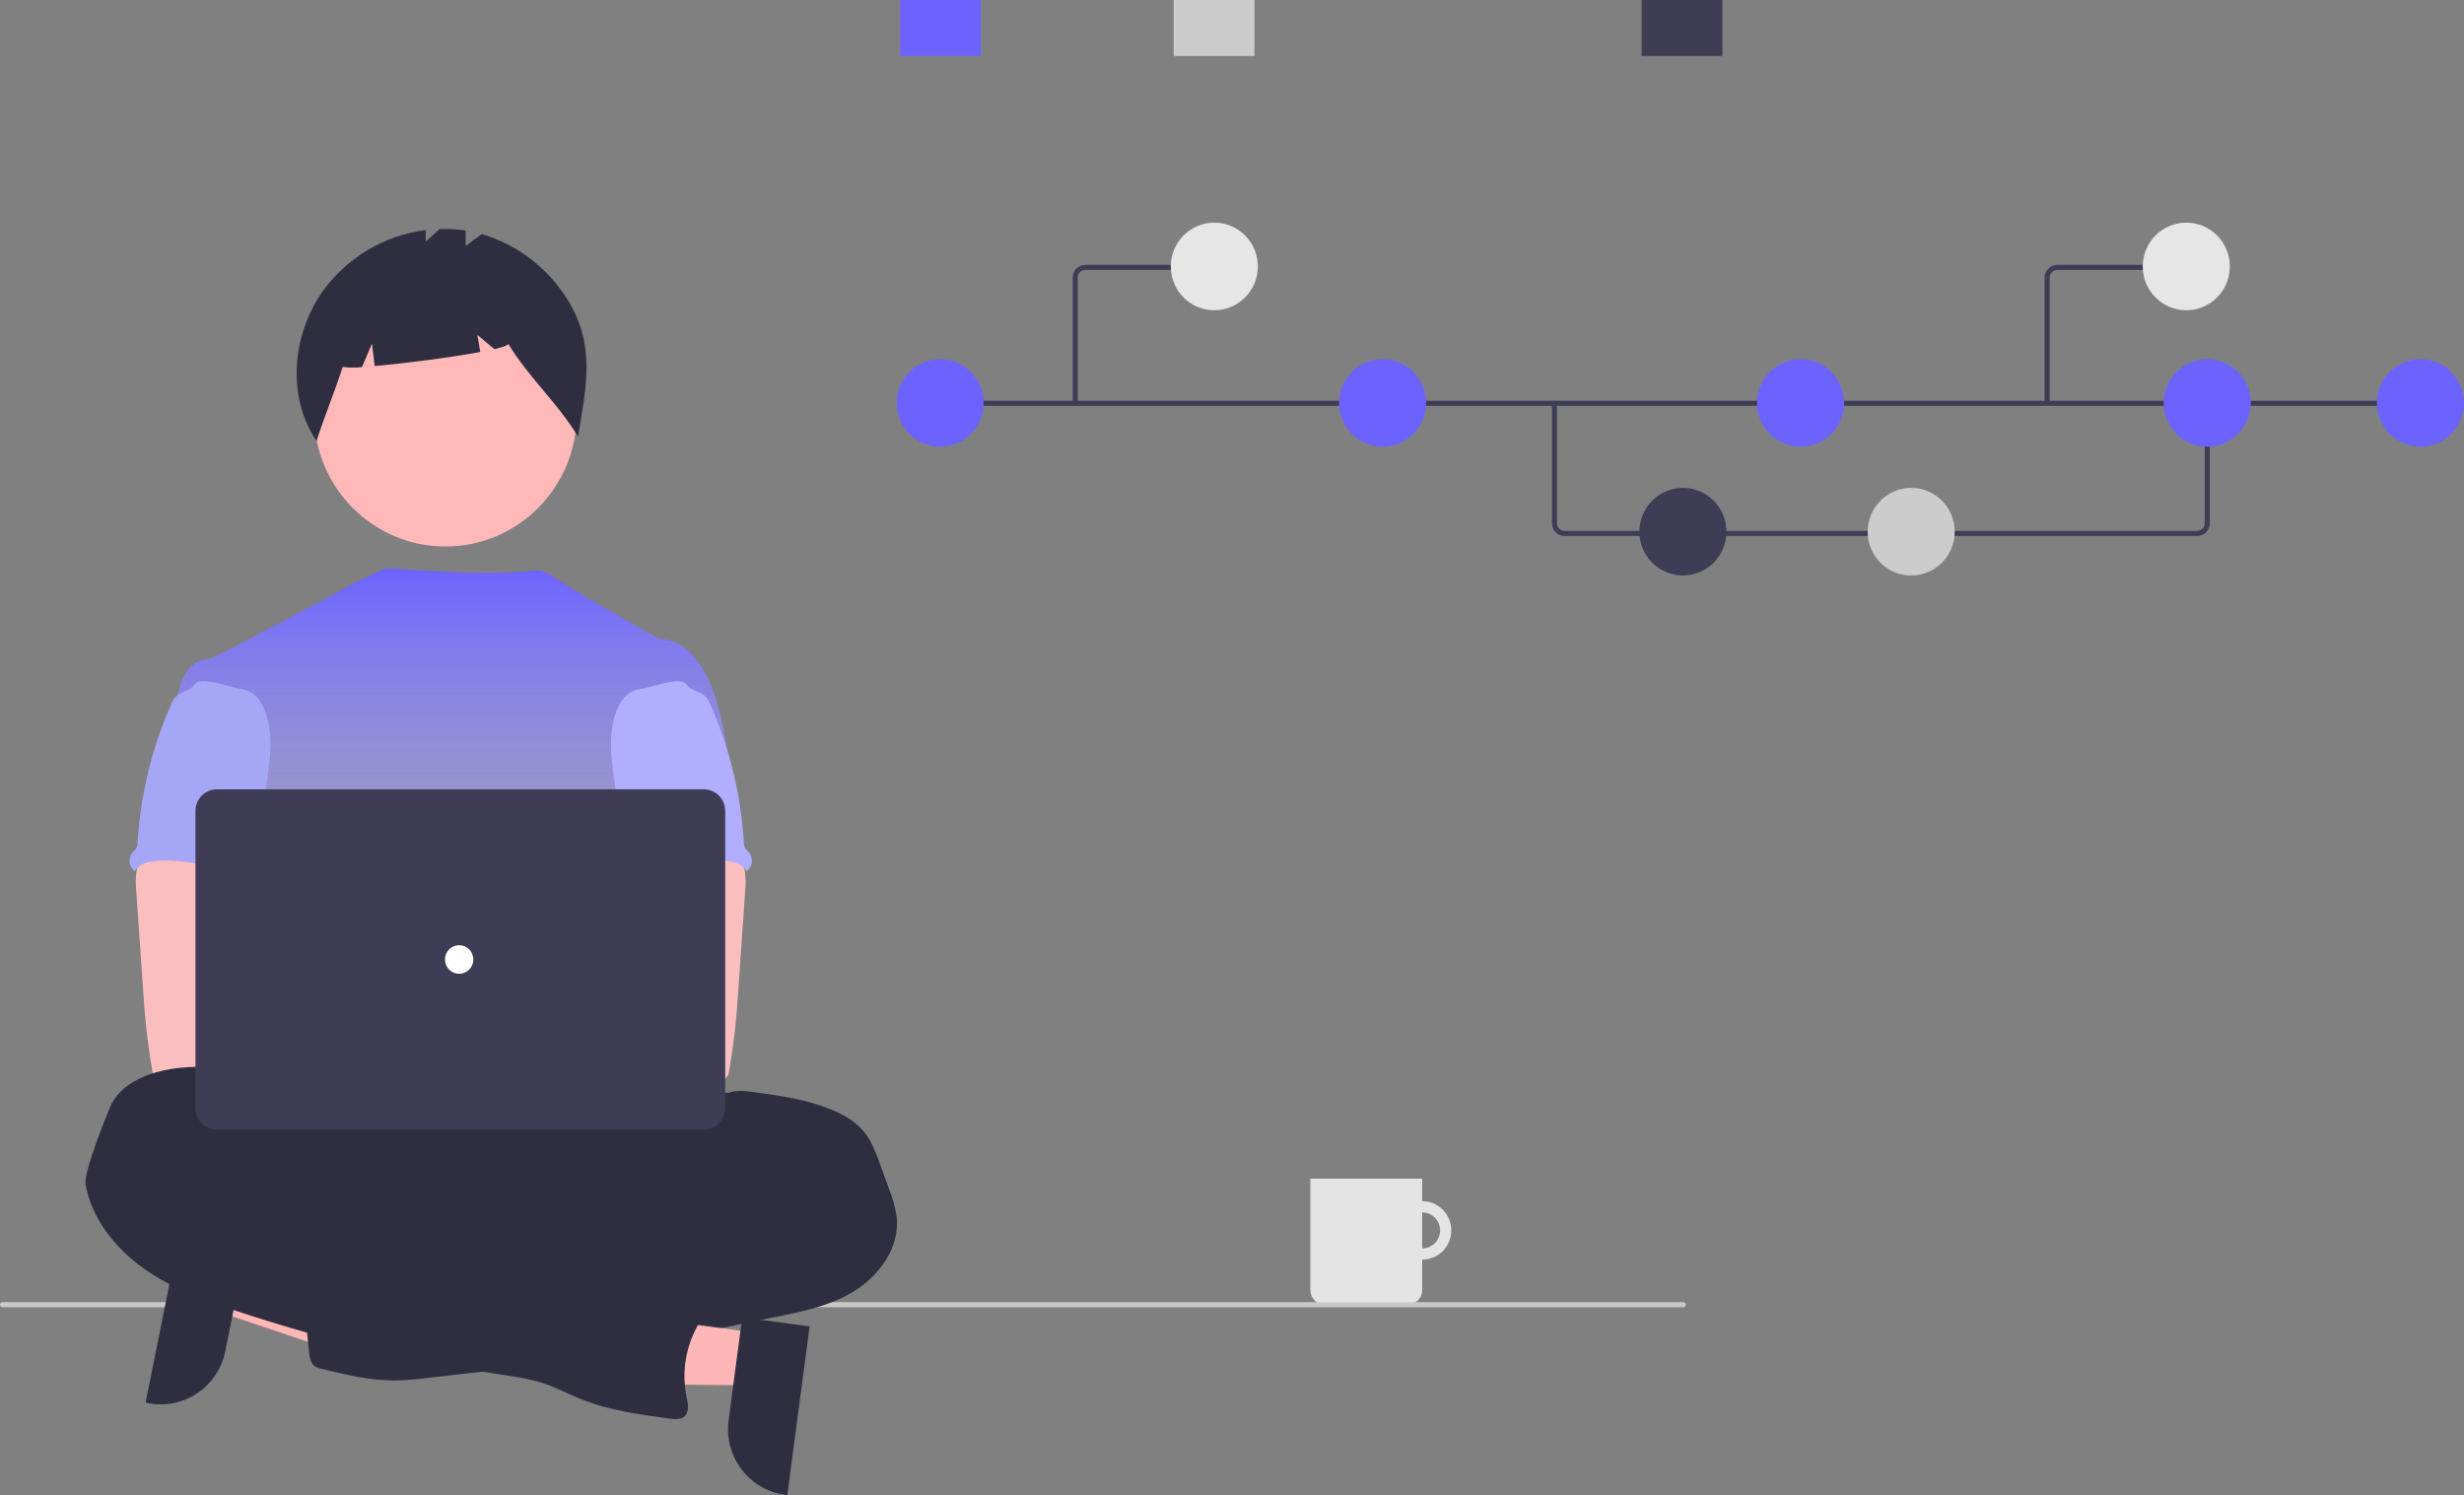 <svg width="819" height="497" viewBox="0 0 819 497" fill="none" xmlns="http://www.w3.org/2000/svg">
<rect x="0" y="0" width="819" height="497" fill="#808080" stroke="none"/>
<path d="M472.723 399.287C470.811 399.287 468.942 399.858 467.352 400.927C465.763 401.996 464.524 403.515 463.792 405.292C463.06 407.07 462.869 409.026 463.242 410.913C463.615 412.8 464.536 414.533 465.887 415.894C467.239 417.254 468.962 418.181 470.837 418.556C472.712 418.931 474.656 418.739 476.422 418.003C478.189 417.266 479.699 416.019 480.761 414.42C481.823 412.82 482.39 410.939 482.39 409.015C482.39 406.435 481.371 403.961 479.558 402.136C477.746 400.312 475.287 399.287 472.723 399.287ZM472.723 415.002C471.546 415.002 470.396 414.651 469.418 413.993C468.44 413.335 467.677 412.4 467.227 411.306C466.777 410.212 466.659 409.009 466.888 407.847C467.118 406.686 467.684 405.619 468.516 404.782C469.348 403.945 470.408 403.375 471.562 403.144C472.716 402.913 473.913 403.031 475 403.484C476.087 403.937 477.016 404.705 477.669 405.689C478.323 406.674 478.672 407.831 478.672 409.015V409.015C478.672 410.603 478.045 412.126 476.93 413.248C475.814 414.371 474.301 415.002 472.723 415.002V415.002Z" fill="#E4E4E4"/>
<path d="M435.542 391.804H472.723V428.835C472.723 430.128 472.213 431.367 471.304 432.282C470.396 433.196 469.164 433.709 467.879 433.709H440.386C439.101 433.709 437.869 433.196 436.961 432.282C436.052 431.367 435.542 430.128 435.542 428.835V391.804V391.804Z" fill="#E4E4E4"/>
<path d="M559.595 434.557H0.754C0.547 434.534 0.355 434.435 0.216 434.279C0.077 434.122 6.10352e-05 433.92 6.10352e-05 433.71C6.10352e-05 433.5 0.077 433.298 0.216 433.142C0.355 432.985 0.547 432.886 0.754 432.863H559.595C559.802 432.886 559.994 432.985 560.133 433.142C560.272 433.298 560.349 433.5 560.349 433.71C560.349 433.92 560.272 434.122 560.133 434.279C559.994 434.435 559.802 434.534 559.595 434.557V434.557Z" fill="#CACACA"/>
<path d="M75.223 418.564L71.767 435.761L136.038 457.363L141.14 431.98L75.223 418.564Z" fill="#FFB6B6"/>
<path d="M81.685 415.313L74.877 449.181L74.877 449.182C73.726 454.906 70.363 459.936 65.527 463.165C60.691 466.393 54.779 467.557 49.091 466.399L48.394 466.257L59.539 410.806L81.685 415.313Z" fill="#2F2E41"/>
<path d="M148.056 181.676C172.158 181.676 191.697 162.014 191.697 137.76C191.697 113.505 172.158 93.844 148.056 93.844C123.954 93.844 104.416 113.505 104.416 137.76C104.416 162.014 123.954 181.676 148.056 181.676Z" fill="#FEB8B8"/>
<path d="M188.817 99.872C182.292 89.21 172.079 81.354 160.144 77.816L154.786 81.75V76.641C151.92 76.2 149.018 76.03 146.12 76.133L141.498 80.342V76.483C134.655 77.339 128.061 79.612 122.134 83.16C116.207 86.708 111.075 91.453 107.061 97.096C97.023 111.659 95.329 131.918 105.202 146.597C107.912 138.215 111.201 130.351 113.912 121.97C116.042 122.262 118.201 122.273 120.334 122.001L123.631 114.259L124.552 121.673C134.773 120.778 149.932 118.81 159.62 117.008L158.678 111.319L164.315 116.046C167.283 115.358 169.046 114.734 168.9 114.258C176.106 125.948 184.925 133.415 192.13 145.105C194.867 128.621 198.017 114.915 188.817 99.872Z" fill="#2F2E41"/>
<path d="M162.255 425.138C224.314 425.138 274.623 410.977 274.623 393.508C274.623 376.04 224.314 361.878 162.255 361.878C100.196 361.878 49.888 376.04 49.888 393.508C49.888 410.977 100.196 425.138 162.255 425.138Z" fill="#2F2E41"/>
<path d="M241.915 250.691C240.414 241.606 238.866 232.346 234.67 224.162C231.912 218.801 227.535 213.692 221.634 212.632C220.471 212.528 219.329 212.262 218.239 211.842C216.51 211.003 193.274 197.655 189.581 195.33C186.41 193.335 181.404 189.639 178.88 189.639C176.341 189.583 166.605 191.863 128.602 188.874C122.21 191.456 116.02 194.519 110.085 198.036C109.962 197.955 70.642 219.203 69.164 219.147C66.367 219.029 63.767 220.831 62.163 223.101C60.559 225.371 59.807 228.181 59.02 230.898C67.608 250.145 75.466 269.416 84.055 288.663C84.457 289.388 84.671 290.203 84.676 291.033C84.503 291.895 84.138 292.705 83.608 293.404C79.395 300.212 79.529 308.776 79.99 316.779C80.45 324.781 81.019 333.234 77.466 340.407C76.499 342.376 75.242 344.179 74.323 346.148C72.169 350.608 71.391 364.873 72.649 369.665L230.201 374.207C226.814 364.836 241.915 250.691 241.915 250.691Z" fill="url(#paint0_linear)"/>
<path d="M45.401 289.516C45.087 291.804 45.055 294.123 45.307 296.419L47.565 329.054C47.777 332.13 47.986 335.198 48.272 338.266C48.814 344.221 49.623 350.128 50.628 356.026C50.651 356.864 51.003 357.658 51.607 358.235C52.211 358.811 53.017 359.123 53.849 359.102C63.79 361.219 74.06 361.134 84.205 360.558C99.685 359.688 139.29 358.043 141.709 354.88C144.129 351.717 142.719 346.601 139.564 344.043C136.409 341.485 84.145 335.25 84.145 335.25C84.656 331.177 86.196 327.342 87.657 323.476C90.282 316.618 92.734 309.535 92.781 302.188C92.828 294.842 90.078 287.118 84.098 282.91C79.178 279.454 72.845 278.814 66.851 278.956C62.489 279.082 54.953 278.03 50.97 279.746C47.817 281.143 45.99 286.41 45.401 289.516Z" fill="#FBBEBE"/>
<path d="M242.194 363.286C244.811 362.282 247.695 362.645 250.5 363.026C259.529 364.267 268.691 365.54 277.06 369.17C280.989 370.863 284.729 373.124 287.385 376.451C289.741 379.448 291.117 383.117 292.422 386.731L295.44 395.05C296.723 398.175 297.608 401.451 298.073 404.8C299.016 414.755 292.25 424.141 283.74 429.313C275.23 434.486 265.211 436.327 255.451 438.257C245.691 440.186 235.893 442.32 226.173 444.583C221.639 445.767 217.039 446.677 212.398 447.311C201.994 448.496 191.119 446.749 181.233 450.213C177.304 451.597 173.446 453.653 169.37 454.609C166.661 455.183 163.923 455.603 161.167 455.867L142.457 458.017C138.653 458.529 134.823 458.825 130.985 458.903C122.813 458.903 114.774 456.955 106.839 455.008C105.996 454.859 105.193 454.533 104.483 454.051C103.226 453.055 102.951 451.291 102.77 449.695C101.969 442.625 101.268 435.548 100.667 428.463C100.478 426.162 100.337 423.671 101.586 421.734C103.158 419.364 106.223 418.619 109.02 418.16C120.882 416.207 132.899 415.368 144.916 415.653C149.481 411.059 157.009 411.035 162.989 408.536C165.189 407.519 167.318 406.354 169.362 405.049C180.059 398.769 192.012 394.968 204.353 393.923C206.77 393.849 209.171 393.504 211.512 392.895C216.139 391.448 220.36 387.51 225.114 388.475C225.702 386.838 226.111 384.647 227.469 383.525C228.142 382.947 228.978 382.56 229.599 381.943C230.911 380.607 231.029 378.503 230.832 376.637C230.635 374.771 230.195 372.858 230.675 371.038C230.874 370.35 231.168 369.692 231.547 369.085C233.896 364.994 237.456 362.891 242.194 363.286Z" fill="#2F2E41"/>
<path d="M58.565 231.484C57.8 232.29 57.206 233.246 56.821 234.291C50.469 248.696 46.718 264.125 45.742 279.854C45.759 280.621 45.583 281.38 45.231 282.06C44.884 282.513 44.497 282.934 44.076 283.318C43.709 283.756 43.431 284.262 43.258 284.809C43.085 285.355 43.021 285.93 43.069 286.501C43.117 287.073 43.277 287.629 43.539 288.138C43.8 288.647 44.159 289.099 44.595 289.469C44.666 289.53 44.739 289.588 44.815 289.644C46.111 287.188 49.215 286.386 51.973 286.172C65.182 285.121 78.085 291.305 91.333 290.838C90.398 287.588 89.054 284.465 88.292 281.176C84.921 266.57 93.329 250.669 88.174 236.601C87.144 233.786 85.424 231.018 82.713 229.784C81.59 229.329 80.416 229.016 79.216 228.853C75.869 228.244 69.205 225.643 65.968 226.687C64.773 227.074 64.302 228.205 63.312 228.888C61.808 229.855 59.812 230.21 58.565 231.484Z" fill="#A5A6F6"/>
<path d="M242.009 279.746C238.025 278.03 230.489 279.082 226.128 278.956C220.134 278.814 213.8 279.454 208.881 282.91C202.901 287.118 200.15 294.842 200.197 302.188C200.245 309.535 202.696 316.618 205.321 323.476C206.783 327.342 208.323 331.177 208.834 335.25C208.834 335.25 156.57 341.485 153.415 344.043C150.26 346.601 148.85 351.717 151.269 354.88C153.689 358.043 229.189 361.219 239.129 359.102C239.961 359.123 240.768 358.811 241.372 358.235C241.976 357.658 242.328 356.864 242.351 356.026C243.355 350.128 244.164 344.221 244.706 338.266C244.993 335.198 245.202 332.13 245.414 329.054L247.672 296.419C247.924 294.123 247.892 291.804 247.578 289.516C246.989 286.41 245.161 281.143 242.009 279.746Z" fill="#FBBEBE"/>
<path d="M229.667 228.888C228.676 228.205 228.205 227.074 227.011 226.687C223.774 225.643 217.11 228.244 213.762 228.853C212.563 229.016 211.388 229.329 210.266 229.784C207.555 231.018 205.834 233.786 204.805 236.601C199.65 250.669 208.058 266.57 204.687 281.176C203.925 284.465 202.58 287.588 201.645 290.838C214.894 291.305 227.796 285.121 241.005 286.172C243.764 286.386 246.868 287.188 248.164 289.644C248.239 289.588 248.313 289.53 248.384 289.469C248.819 289.099 249.178 288.647 249.44 288.138C249.702 287.629 249.861 287.073 249.909 286.501C249.958 285.93 249.893 285.355 249.721 284.809C249.548 284.262 249.27 283.756 248.903 283.318C248.482 282.934 248.095 282.513 247.748 282.06C247.396 281.38 247.22 280.621 247.237 279.854C246.261 264.125 242.509 248.696 236.158 234.291C235.772 233.246 235.179 232.29 234.413 231.484C233.167 230.21 231.171 229.855 229.667 228.888Z" fill="#B1ADFF"/>
<path d="M251.761 443.114L249.465 460.506L181.706 459.867L185.096 434.197L251.761 443.114Z" fill="#FFB6B6"/>
<path d="M269.101 440.918L261.694 497L260.989 496.906C255.237 496.136 250.023 493.098 246.496 488.461C242.969 483.823 241.416 477.966 242.18 472.177L242.18 472.175L246.705 437.923L269.101 440.918Z" fill="#2F2E41"/>
<path d="M92.352 372.088C92.352 372.879 91.119 372.088 91.006 371.241C90.142 364.844 85.096 359.57 79.219 357.008C73.341 354.446 66.646 354.311 60.282 354.92C50.656 355.837 39.851 359.546 36.331 368.6C35.498 370.716 27.695 389.563 28.457 393.801C30.508 405.109 38.192 414.78 47.504 421.478C56.816 428.176 67.696 432.177 78.549 435.786C107.244 445.309 136.684 452.385 166.558 456.938C171.398 457.674 176.286 458.354 180.922 459.919C185.071 461.319 188.952 463.414 193.008 465.059C202.437 468.869 212.582 470.231 222.632 471.568C224.345 471.789 226.309 471.947 227.574 470.777C229.209 469.253 228.668 466.594 228.203 464.403C226.497 456.075 227.928 447.406 232.219 440.08C233.901 437.234 236.089 434.315 235.771 431.021C235.394 427.178 231.59 424.458 227.802 423.841C224.015 423.224 220.165 424.134 216.36 424.631C215.057 424.933 213.691 424.797 212.471 424.244C211.906 423.86 211.393 423.403 210.946 422.884C208.326 420.341 204.973 418.697 201.368 418.19C197.762 417.683 194.09 418.338 190.877 420.061C189.471 420.852 187.344 419.088 185.88 418.425L169.355 410.896C150.37 402.254 131.291 393.571 111.206 388.099C109.604 387.782 108.08 387.144 106.727 386.224C105.729 385.434 105.014 384.362 104.094 383.48C102.09 381.575 99.299 380.815 96.897 379.463C94.495 378.111 91.802 374.8 92.352 372.088Z" fill="#2F2E41"/>
<path d="M135.131 360.661C141.636 360.661 146.91 355.354 146.91 348.808C146.91 342.262 141.636 336.955 135.131 336.955C128.626 336.955 123.353 342.262 123.353 348.808C123.353 355.354 128.626 360.661 135.131 360.661Z" fill="#FBBEBE"/>
<path d="M161.213 360.661C167.718 360.661 172.991 355.354 172.991 348.808C172.991 342.262 167.718 336.955 161.213 336.955C154.707 336.955 149.434 342.262 149.434 348.808C149.434 355.354 154.707 360.661 161.213 360.661Z" fill="#FBBEBE"/>
<path d="M233.919 375.517H72.099C70.21 375.515 68.398 374.759 67.062 373.414C65.726 372.07 64.975 370.247 64.973 368.346V269.554C64.975 267.653 65.726 265.83 67.062 264.486C68.398 263.142 70.21 262.386 72.099 262.384H233.919C235.808 262.386 237.619 263.142 238.955 264.486C240.291 265.83 241.043 267.653 241.045 269.554V368.346C241.043 370.247 240.291 372.07 238.955 373.414C237.619 374.759 235.808 375.515 233.919 375.517Z" fill="#3F3D56"/>
<path d="M152.616 323.695C155.22 323.695 157.331 321.571 157.331 318.95C157.331 316.33 155.22 314.206 152.616 314.206C150.012 314.206 147.901 316.33 147.901 318.95C147.901 321.571 150.012 323.695 152.616 323.695Z" fill="white"/>
<path d="M730.297 178.178H520.055C518.94 178.176 517.871 177.73 517.082 176.936C516.294 176.143 515.85 175.067 515.849 173.944V134.067H517.531V173.944C517.532 174.618 517.798 175.263 518.272 175.74C518.745 176.216 519.386 176.484 520.055 176.484H730.297C730.966 176.484 731.608 176.216 732.081 175.74C732.554 175.263 732.82 174.618 732.821 173.944V133.789H734.504V173.944C734.503 175.067 734.059 176.143 733.27 176.936C732.482 177.73 731.412 178.176 730.297 178.178V178.178Z" fill="#3F3D56"/>
<path d="M806.511 133.221H312.466V134.914H806.511V133.221Z" fill="#3F3D56"/>
<path d="M312.502 148.499C320.495 148.499 326.975 141.979 326.975 133.935C326.975 125.892 320.495 119.371 312.502 119.371C304.509 119.371 298.03 125.892 298.03 133.935C298.03 141.979 304.509 148.499 312.502 148.499Z" fill="#6C63FF"/>
<path d="M459.57 148.499C467.563 148.499 474.043 141.979 474.043 133.935C474.043 125.892 467.563 119.371 459.57 119.371C451.578 119.371 445.098 125.892 445.098 133.935C445.098 141.979 451.578 148.499 459.57 148.499Z" fill="#6C63FF"/>
<path d="M559.379 191.306C567.372 191.306 573.851 184.786 573.851 176.742C573.851 168.699 567.372 162.178 559.379 162.178C551.386 162.178 544.906 168.699 544.906 176.742C544.906 184.786 551.386 191.306 559.379 191.306Z" fill="#3F3D56"/>
<path d="M635.256 191.306C643.249 191.306 649.728 184.786 649.728 176.742C649.728 168.699 643.249 162.178 635.256 162.178C627.263 162.178 620.783 168.699 620.783 176.742C620.783 184.786 627.263 191.306 635.256 191.306Z" fill="#CCCCCC"/>
<path d="M598.487 148.499C606.48 148.499 612.96 141.979 612.96 133.935C612.96 125.892 606.48 119.371 598.487 119.371C590.494 119.371 584.015 125.892 584.015 133.935C584.015 141.979 590.494 148.499 598.487 148.499Z" fill="#6C63FF"/>
<path d="M804.527 148.499C812.52 148.499 819 141.979 819 133.935C819 125.892 812.52 119.371 804.527 119.371C796.535 119.371 790.055 125.892 790.055 133.935C790.055 141.979 796.535 148.499 804.527 148.499Z" fill="#6C63FF"/>
<path d="M733.662 148.499C741.655 148.499 748.135 141.979 748.135 133.935C748.135 125.892 741.655 119.371 733.662 119.371C725.669 119.371 719.19 125.892 719.19 133.935C719.19 141.979 725.669 148.499 733.662 148.499Z" fill="#6C63FF"/>
<path d="M572.478 0H545.634V18.617H572.478V0Z" fill="#3F3D56"/>
<path d="M326.03 0H299.186V18.617H326.03V0Z" fill="#6C63FF"/>
<path d="M416.955 0H390.111V18.617H416.955V0Z" fill="#CCCCCC"/>
<path d="M357.381 134.914C357.158 134.914 356.944 134.825 356.786 134.666C356.628 134.507 356.54 134.292 356.54 134.068V92.275C356.541 91.153 356.985 90.077 357.773 89.283C358.562 88.49 359.631 88.043 360.746 88.042H401.698C401.921 88.042 402.135 88.131 402.293 88.29C402.45 88.449 402.539 88.664 402.539 88.889C402.539 89.113 402.45 89.329 402.293 89.487C402.135 89.646 401.921 89.735 401.698 89.735H360.746C360.077 89.736 359.435 90.004 358.962 90.48C358.489 90.956 358.223 91.602 358.222 92.275V134.068C358.222 134.292 358.134 134.507 357.976 134.666C357.818 134.825 357.604 134.914 357.381 134.914V134.914Z" fill="#3F3D56"/>
<path d="M403.622 103.136C411.615 103.136 418.095 96.616 418.095 88.572C418.095 80.529 411.615 74.008 403.622 74.008C395.629 74.008 389.15 80.529 389.15 88.572C389.15 96.616 395.629 103.136 403.622 103.136Z" fill="#E6E6E6"/>
<path d="M681.292 134.068H679.609V92.275C679.611 91.153 680.054 90.077 680.843 89.283C681.632 88.49 682.701 88.043 683.816 88.042H724.768V89.735H683.816C683.147 89.736 682.505 90.004 682.032 90.48C681.559 90.956 681.293 91.602 681.292 92.275V134.068Z" fill="#3F3D56"/>
<path d="M726.692 103.136C734.685 103.136 741.165 96.616 741.165 88.572C741.165 80.529 734.685 74.008 726.692 74.008C718.699 74.008 712.22 80.529 712.22 88.572C712.22 96.616 718.699 103.136 726.692 103.136Z" fill="#E6E6E6"/>
<defs>
<linearGradient id="paint0_linear" x1="150.467" y1="188.874" x2="150.467" y2="377.459" gradientUnits="userSpaceOnUse">
<stop stop-color="#6C63FF"/>
<stop offset="1" stop-color="white" stop-opacity="0"/>
</linearGradient>
</defs>
</svg>
